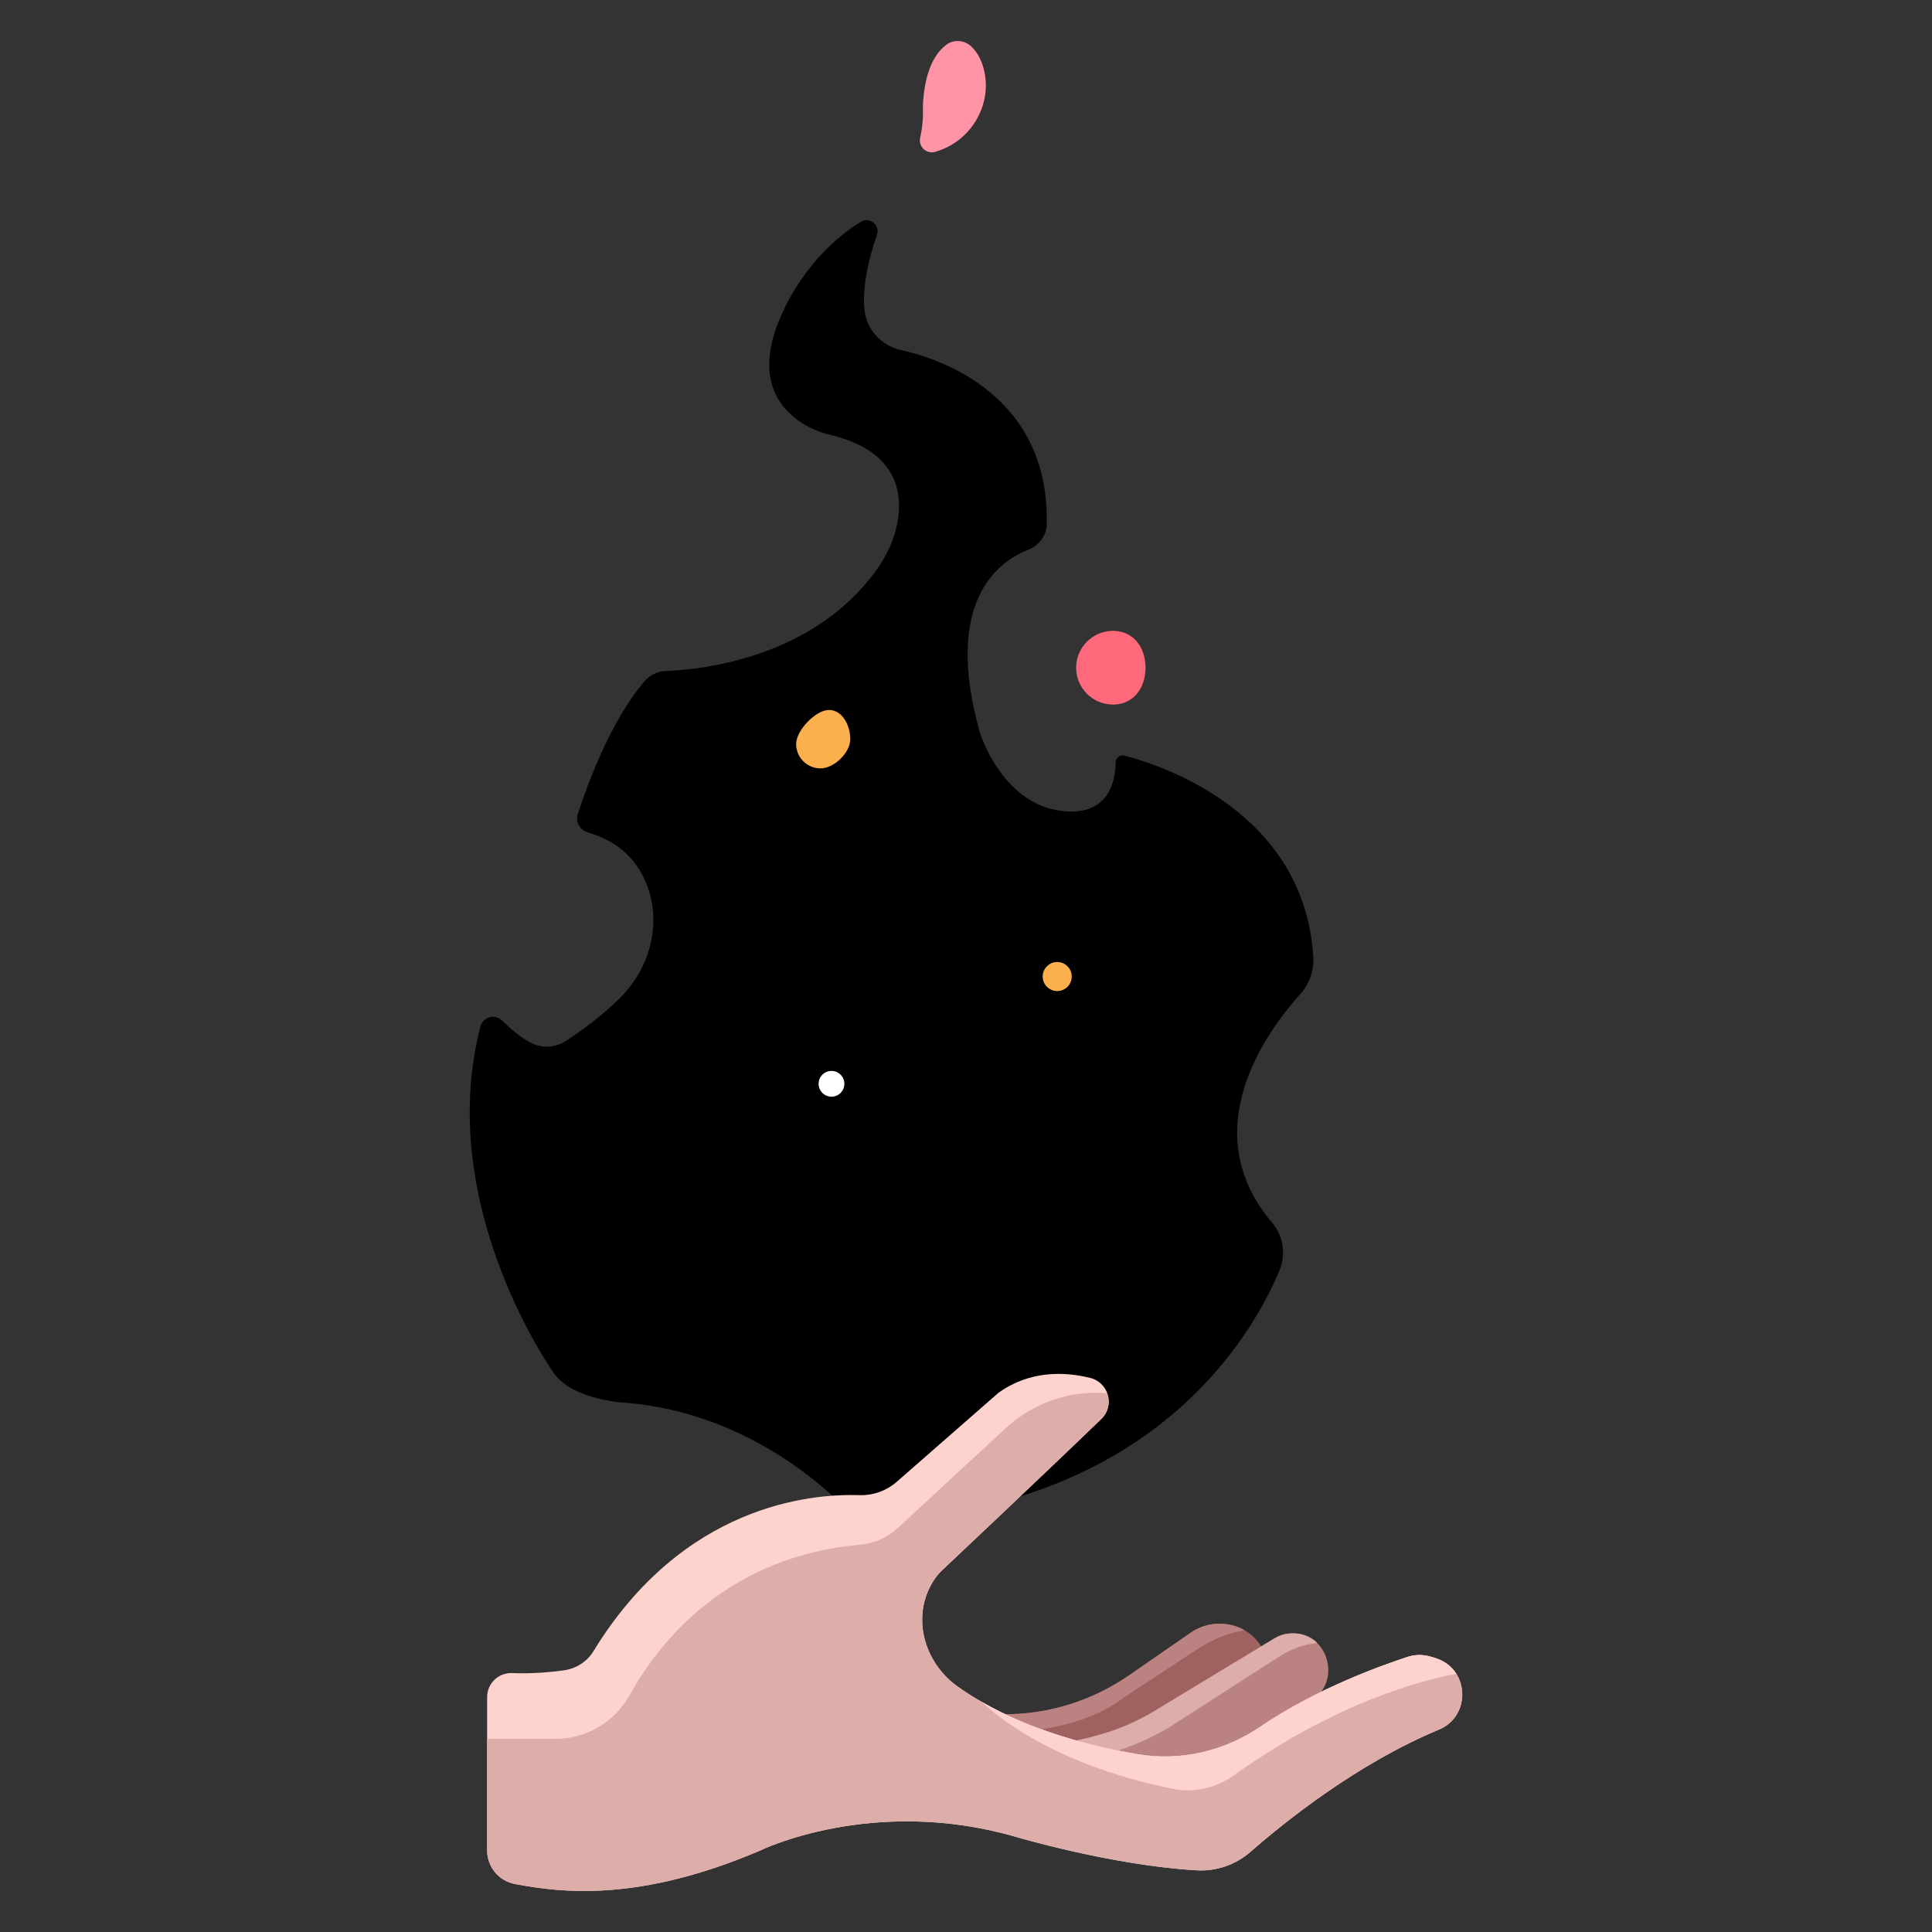 <svg viewBox="0 0 512 512" enable-background="new 0 0 512 512" id="Destructive_x5F_Magic"
  version="1.1" xml:space="preserve" xmlns="http://www.w3.org/2000/svg"
  xmlns:xlink="http://www.w3.org/1999/xlink" fill="#000000">
<rect x="0" y="0" width="512" height="512" fill="#333333" stroke="none"/>
<g id="SVGRepo_bgCarrier" stroke-width="0"></g>
<g id="SVGRepo_tracerCarrier" stroke-linecap="round" stroke-linejoin="round"></g>
<g id="SVGRepo_iconCarrier">
<path d="M263.309,454.193c0,0,0.673,0.049,1.843,0.076c12.185,0.285,24.129-3.425,34.153-10.357l16.264-11.245 c6.631-4.585,16.039-2.358,19.379,4.979c0.049,0.106,0.097,0.214,0.145,0.323l-37.222,24.52l-23.216,3.564 C274.654,466.053,264.088,460.25,263.309,454.193z" fill="#A06260"></path>
<path d="M307.154,475.534c0,0,22.242-15.151,39.766-24.509c9.105-4.863,5.165-18.961-5.126-18.138 c-0.152,0.013-0.307,0.026-0.462,0.042c-1.301,0.129-2.541,0.621-3.66,1.296l-31.819,19.183c-3.87,2.332-7.971,4.235-12.272,5.619 c-6.594,2.121-16.397,4.363-26.627,3.461C266.953,462.488,291.181,474.735,307.154,475.534z" fill="#BA8280"></path>
<linearGradient gradientUnits="userSpaceOnUse" id="SVGID_1_" x1="236.272" x2="236.272" y1="378.962" y2="-21.006"><stop offset="0.015" style="stop-color:#E54254"></stop><stop offset="1" style="stop-color:#FF94A6"></stop></linearGradient>
<path d="M234.971,403.179c-4.015,0.598-8.112-0.687-10.979-3.562c-8.273-8.297-28.464-25.216-57.628-27.833 c0,0-13.959-0.416-19.443-7.687c0,0-31.938-44.375-19.604-92.033c0.662-2.557,3.857-3.46,5.735-1.604 c2.007,1.982,4.597,4.222,7.339,5.753c3.01,1.681,6.687,1.531,9.573-0.354c3.594-2.348,9.323-6.406,14.302-11.344 c7.528-7.467,10.891-18.475,7.664-28.575c-2.004-6.273-6.501-12.556-16.106-15.33c-2.145-0.619-3.374-2.786-2.687-4.91 c2.493-7.704,8.679-24.69,17.678-35.161c1.406-1.636,3.396-2.639,5.553-2.718c9.439-0.342,38.737-3.31,55.638-26.404 c2.403-3.284,4.325-6.939,5.36-10.875c2.128-8.099,1.968-20.999-18.156-25.506c0,0-24.014-5.447-11.965-31.907 c0,0,6.066-15.166,20.844-24.336c2.317-1.438,5.205,0.835,4.316,3.413c-1.918,5.567-4.014,13.471-3.305,19.949 c0.572,5.227,4.496,9.46,9.629,10.598c10.313,2.286,39.395,11.786,38.67,46.165c-0.064,3.038-2.067,5.662-4.898,6.764 c-7.93,3.087-22.573,13.607-12.852,48.38c0,0,6.104,20.264,23.438,20.996c11.066,0.467,12.518-8.555,12.566-12.992 c0.014-1.226,1.127-2.127,2.314-1.82c10.018,2.593,47.709,14.878,50.068,53.387c0.221,3.597-1.055,7.163-3.471,9.837 c-8.768,9.706-28.27,36.122-7.389,60.622c3.018,3.54,3.631,8.533,1.811,12.813c-6.797,15.989-27.508,51.355-80.682,62.798 L234.971,403.179z" fill="currentCollor"></path>
<path d="M303.576,176.95c0,5.395-3.225,9.769-8.619,9.769c-5.396,0-9.77-4.374-9.77-9.769s4.373-9.769,9.77-9.769 C300.352,167.181,303.576,171.555,303.576,176.95z" fill="#FF697B"></path>
<path d="M257.586,12.486c-1.79-1.826-4.662-2.179-6.729-0.673c-2.655,1.935-5.849,6.328-6.288,16.295 c0,0,0.276,4.233-0.702,8.298c-0.583,2.418,1.625,4.542,4.007,3.823c0.347-0.105,0.702-0.22,1.062-0.346 c8.813-3.069,14.109-12.57,11.771-21.605C260.16,16.167,259.195,14.129,257.586,12.486z" fill="#FF94A6"></path>
<path d="M228.887,218.66c-3.488,4.791-7.526,11.104-9.616,17.063c-0.644,1.835-0.331,3.872,0.834,5.43 c3.505,4.684,8.993,16.998-13.984,31.788c0,0-21.642,11.159-21.98,33.816c0,0,0.37,41.326,39.769,51.081 c6.043,1.497,12.307,1.846,18.524,1.522c5.823-0.304,13.667-1.106,20.454-3.163c2.926-0.887,5.437-2.744,7.326-5.148 c3.302-4.2,9.441-11.396,16.186-16.224c3.195-2.288,5.554-5.521,6.473-9.343c2.129-8.861,3.688-25.211-7.575-40.405 c-1.005-1.356-3.08-1.349-3.95,0.098c-2.135,3.543-6.619,8.734-14.24,7.767c-7.121-0.904-13.057-8.163-13.099-15.341 c-0.028-4.796,1.679-9.584,8.299-10.383c2.085-0.251,3.265-2.554,2.315-4.427c-2.395-4.716-7.922-12.129-20.094-16.619 c-6.014-2.219-10.78-7.121-12.016-13.41c-0.655-3.332-0.791-7.471,0.101-12.535C232.995,218.058,230.183,216.88,228.887,218.66z" id='w' fill="currentCollor"></path>
<path d="M225.334,195.891c0,3.575-4.305,7.739-7.88,7.739s-6.473-2.898-6.473-6.473s5.149-9.005,8.724-9.005 S225.334,192.316,225.334,195.891z" fill="#FBB04D"></path>
<path d="M342.029,432.871c-0.152,0.01-0.383,0.029-0.57,0.047c-1.233,0.115-2.554,0.565-3.673,1.24l-31.752,19.25 c-3.87,2.332-7.971,4.235-12.272,5.619c-6.066,1.952-14.859,3.975-24.191,3.587l5.262,3.436c0.002,0.001,0.005,0.003,0.008,0.004 c0.044,0.011,14.446,3.616,34.828-8.184l29.317-18.842c3.038-1.952,6.478-3.285,10.075-3.604 C349.061,435.424,346.736,432.598,342.029,432.871z" fill="#DDAEA9"></path>
<path d="M129.095,449.737c0,10.48,0,30.083,0,40.638c0,4.355,3.07,8.094,7.349,8.902 c12.418,2.346,32.791,4.867,64.936-8.834c0,0,29.715-14.66,67.714-3.688c0,0,25.5,7.594,47.98,8.898 c5.258,0.307,10.402-1.454,14.363-4.927c9.025-7.913,28.203-23.331,49.91-32.364c8.446-3.517,8.148-15.705-0.467-18.785 c-0.704-0.252-1.436-0.476-2.195-0.667c-1.852-0.466-3.785-0.419-5.601,0.169c-6.38,2.07-24.247,8.383-39.004,18.459 c-9.546,6.518-21.147,9.26-32.546,7.342c-14.113-2.376-32.765-7.367-47.639-17.845c-8.29-5.839-11.988-16.719-7.716-25.915 c0.81-1.741,1.865-3.37,3.237-4.742c0,0,27.164-25.566,42.453-40.354c3.648-3.527,1.955-9.654-2.973-10.868 c-6.752-1.663-15.916-2.034-24.285,3.944l-26.939,23.571c-2.742,2.399-6.267,3.674-9.909,3.555 c-12.952-0.425-46.76,2.56-70.525,41.408c-1.706,2.788-4.627,4.587-7.865,5.034c-3.532,0.486-8.423,0.933-13.623,0.712 C132.125,443.227,129.095,446.107,129.095,449.737z" fill="#FFD3CD"></path>
<path d="M265.924,459.203c6.949-0.168,21.904-1.51,32.102-9.486l18.965-12.447c3.355-2.202,7.023-3.949,10.935-4.848 c0.601-0.138,1.291-0.289,1.915-0.389c-4.255-2.427-9.891-2.395-14.271,0.634l-16.271,11.251 c-10.022,6.931-21.966,10.637-34.147,10.352c-1.17-0.027-1.842-0.076-1.842-0.076C263.531,455.93,264.57,457.64,265.924,459.203z" fill="#BA8280"></path>
<path d="M269.094,486.755c0,0,25.5,7.595,47.98,8.899c5.258,0.307,10.402-1.454,14.363-4.927 c9.025-7.913,28.203-23.331,49.909-32.364c8.447-3.516,8.149-15.705-0.466-18.785c-0.704-0.252-1.436-0.476-2.195-0.667 c-1.852-0.466-3.785-0.419-5.601,0.169c-6.38,2.07-24.247,8.383-39.004,18.459c-9.546,6.518-21.147,9.26-32.546,7.342 c-14.113-2.376-32.765-7.367-47.639-17.845c-8.29-5.839-11.988-16.719-7.716-25.915c0.81-1.741,1.865-3.37,3.237-4.742 c0,0,27.164-25.566,42.453-40.354c1.977-1.91,2.342-4.568,1.518-6.812c-2.583-0.196-5.074-0.119-7.379,0.157 c-7.377,0.883-14.232,4.243-19.686,9.289l-28.403,26.279c-2.7,2.498-6.156,4.058-9.82,4.385 c-35.401,3.161-53.286,25.592-61.157,39.786c-3.987,7.19-11.476,11.707-19.698,11.707h-18.151c0,10.094,0,22.087,0,29.558 c0,4.355,3.07,8.094,7.349,8.901c12.418,2.347,32.791,4.868,64.936-8.833C201.38,490.443,231.095,475.783,269.094,486.755z" fill="#DDAEA9"></path>
<path d="M385.938,443.563c-1.107-1.745-2.792-3.175-5.057-3.984c-0.704-0.252-1.436-0.476-2.195-0.667 c-1.852-0.466-3.785-0.419-5.601,0.169c-6.38,2.07-24.247,8.383-39.004,18.459c-9.546,6.518-21.147,9.26-32.546,7.342 c-12.254-2.063-27.924-6.109-41.578-13.995c16.08,14.538,38.57,20.753,51.041,23.2c5.57,1.092,11.32-0.264,15.936-3.567 C354.172,451.025,377.25,445.177,385.938,443.563z" fill="#FFD3CD"></path>
<path d="M252.629,339.908c-4.7,4.491-10.457,5.172-17.874,4.723c-7.732-0.468-18.152-5.784-20.933-17.254 c0,0-1.659-7.229,0.735-14.433c1.748-5.259,6.051-9.181,11.145-11.364c2.759-1.182,6.597-3.727,7.518-8.904 c0.313-1.757,2.379-2.617,3.915-1.709c2.826,1.672,6.501,4.478,8.259,8.472c0,0,2.102,6.286,6.785,10.137 c4.336,3.564,7.287,8.641,7.096,14.25C259.094,329.086,257.574,335.18,252.629,339.908z" id='c' fill="currentCollor"></path><circle cx="220.354" cy="287.217" fill="#FFFFFF" r="3.414"></circle><circle cx="280.172" cy="258.792" fill="#FBB04D" r="3.85"></circle></g></svg>
